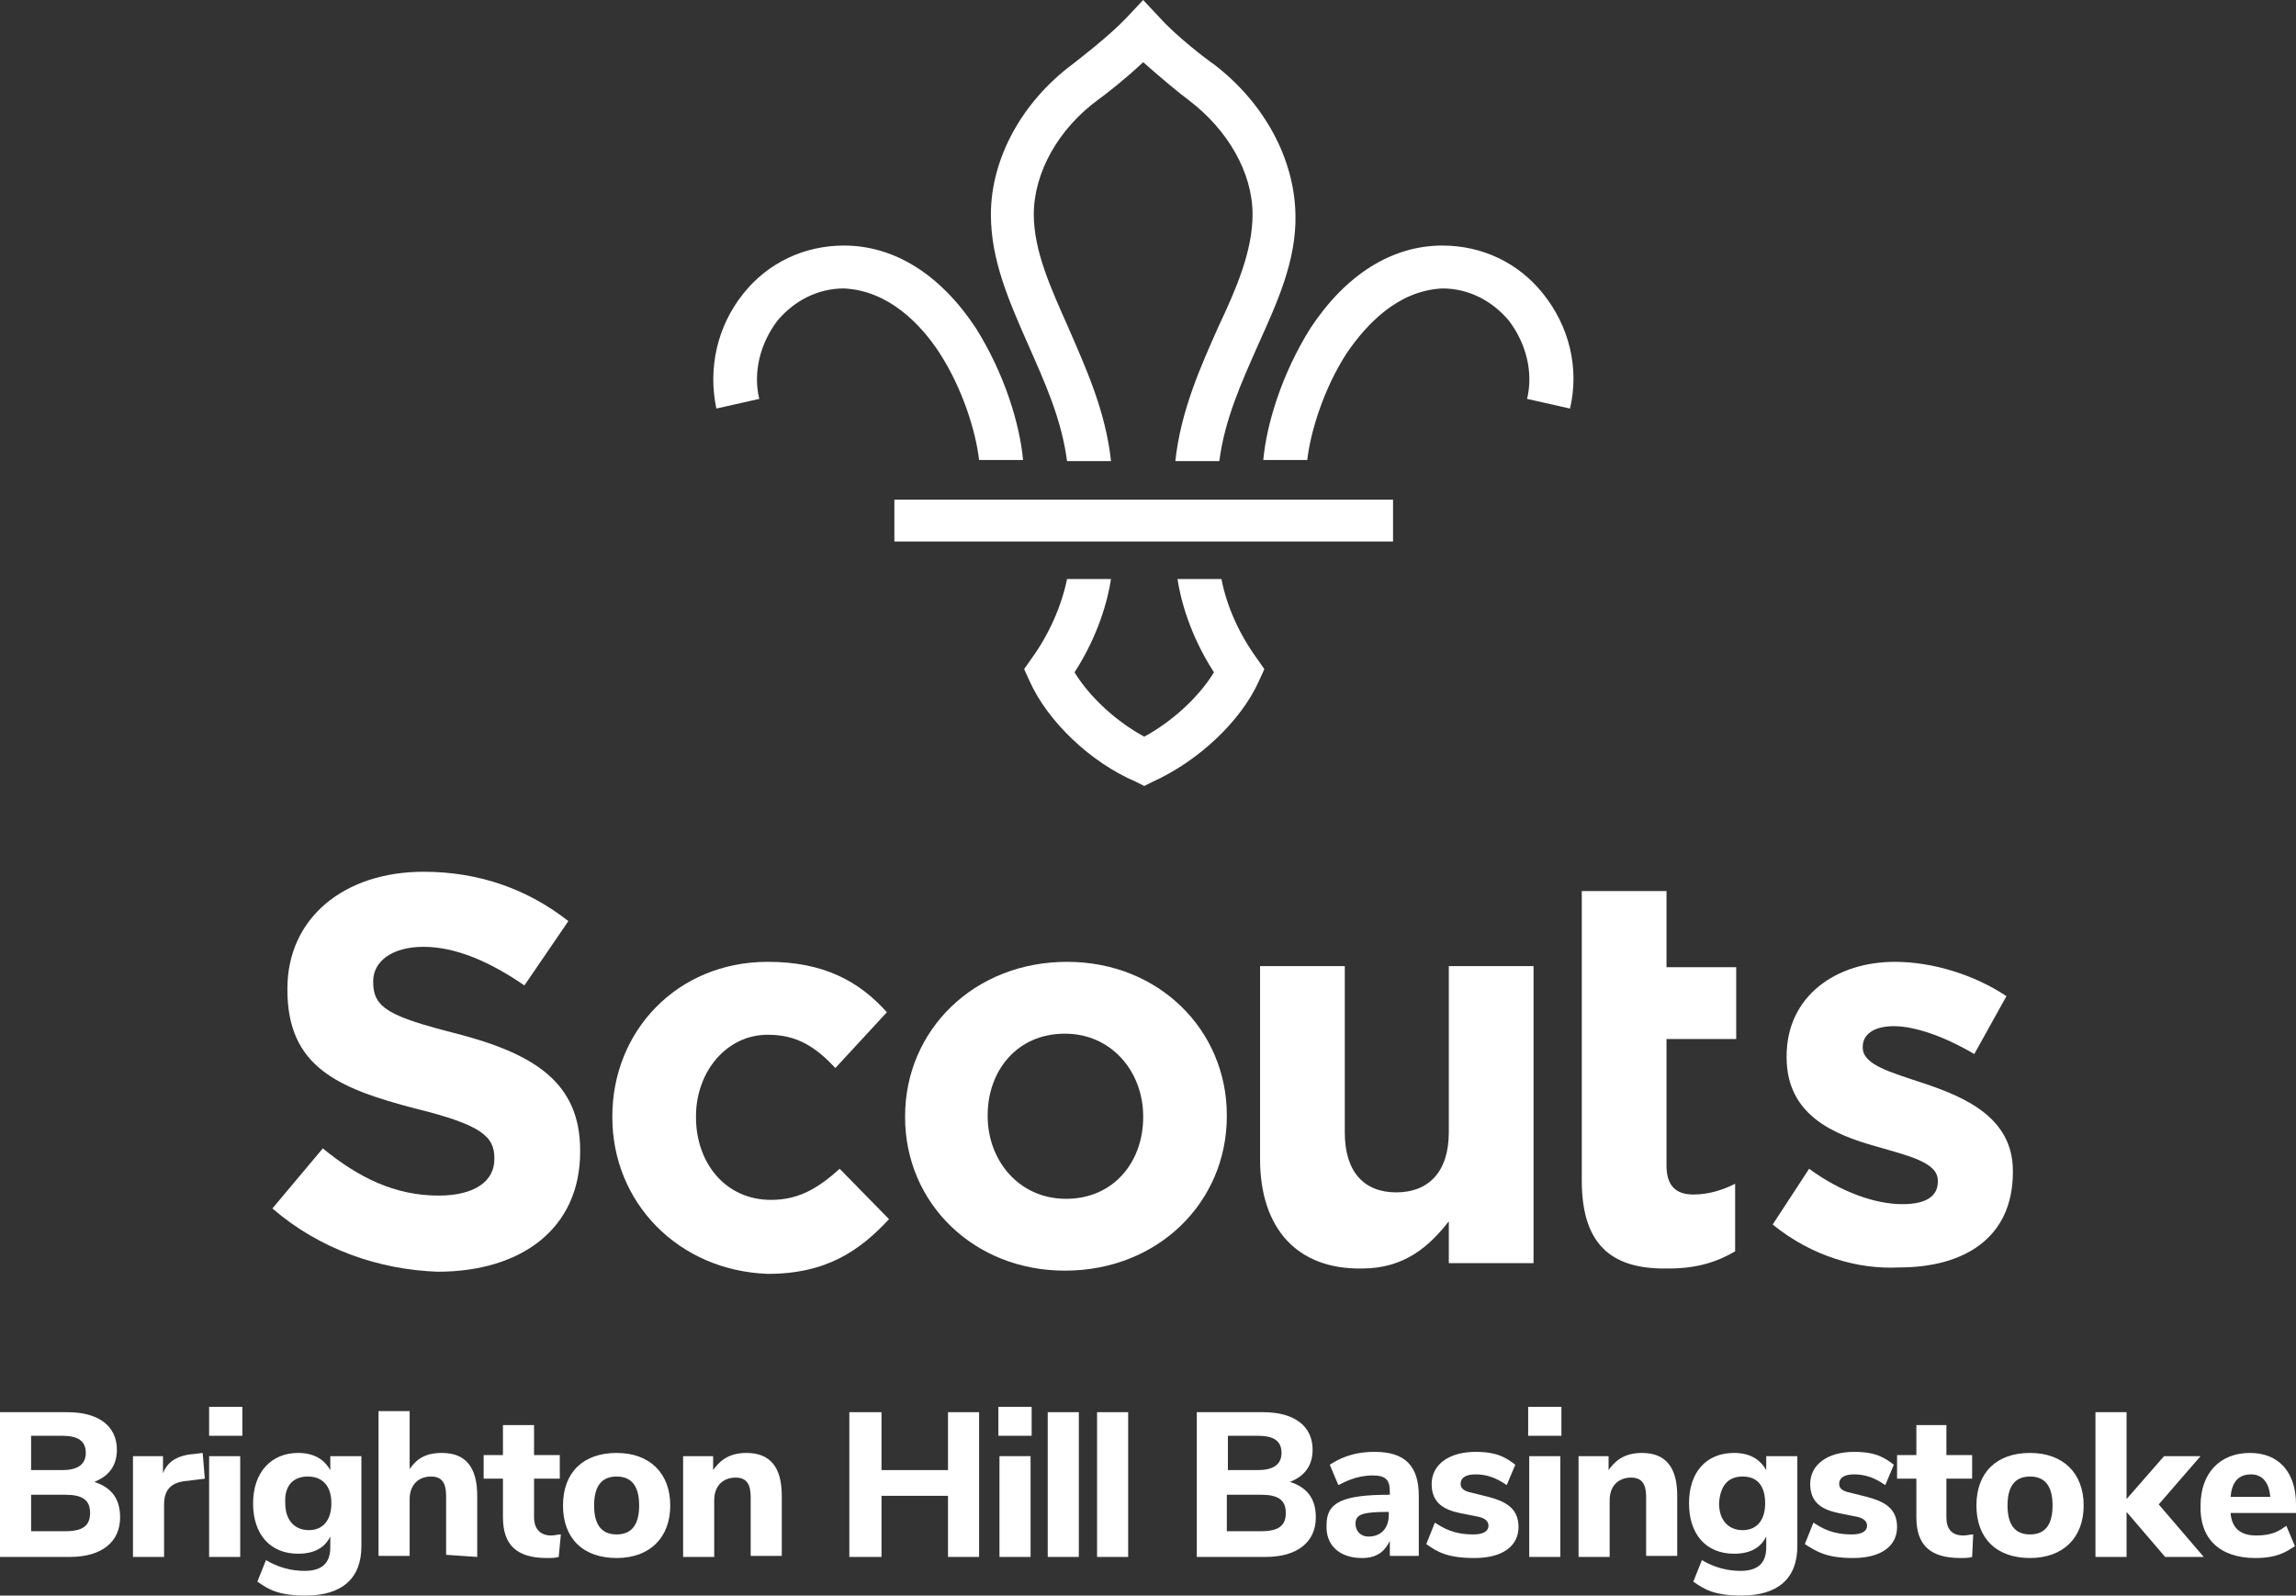 <?xml version="1.0" encoding="utf-8"?>
<!-- Generator: Adobe Illustrator 27.5.0, SVG Export Plug-In . SVG Version: 6.00 Build 0)  -->
<svg version="1.1" id="Layer_1" xmlns="http://www.w3.org/2000/svg" xmlns:xlink="http://www.w3.org/1999/xlink" x="0px" y="0px"
	 viewBox="0 0 214.1 148.8" style="enable-background:new 0 0 214.1 148.8;" xml:space="preserve">
<rect x="0" y="0" width="214.1" height="148.8" fill="#333333" stroke="none"/>
<style type="text/css">
	.st0{fill:white;}
</style>
<g>
	<path class="st0" d="M25.4,112.7l4.7-5.6c3.3,2.7,6.7,4.4,10.8,4.4c3.3,0,5.2-1.3,5.2-3.4V108c0-2-1.2-3.1-7.3-4.6
		c-7.3-1.9-12-3.9-12-11.1v-0.1c0-6.6,5.3-10.9,12.7-10.9c5.3,0,9.8,1.7,13.5,4.6l-4.1,6c-3.2-2.2-6.4-3.6-9.4-3.6s-4.7,1.4-4.7,3.2
		v0.1c0,2.4,1.5,3.2,7.8,4.8c7.3,1.9,11.5,4.6,11.5,10.9v0.1c0,7.2-5.5,11.2-13.3,11.2C35.3,118.4,29.8,116.5,25.4,112.7"/>
	<path class="st0" d="M57.1,104.2v-0.1c0-7.9,6-14.4,14.5-14.4c5.2,0,8.5,1.8,11.1,4.7l-4.8,5.2c-1.8-1.9-3.5-3.1-6.3-3.1
		c-3.9,0-6.7,3.5-6.7,7.6v0.1c0,4.2,2.7,7.7,7,7.7c2.6,0,4.4-1.1,6.4-2.9l4.6,4.7c-2.7,2.9-5.8,5.1-11.3,5.1
		C63.2,118.5,57.1,112.1,57.1,104.2"/>
	<path class="st0" d="M84.4,104.2v-0.1c0-8,6.4-14.4,15.1-14.4c8.6,0,14.9,6.4,14.9,14.3v0.1c0,8-6.4,14.4-15.1,14.4
		C90.8,118.5,84.4,112.2,84.4,104.2 M106.6,104.2v-0.1c0-4.1-2.9-7.7-7.3-7.7c-4.5,0-7.2,3.5-7.2,7.6v0.1c0,4.1,2.9,7.7,7.3,7.7
		C103.9,111.8,106.6,108.3,106.6,104.2"/>
	<path class="st0" d="M117.5,108.1v-18h7.9v15.5c0,3.7,1.8,5.6,4.8,5.6s4.9-1.9,4.9-5.6V90.1h7.9v27.7h-7.9v-3.9
		c-1.8,2.3-4.1,4.4-8.1,4.4C120.9,118.4,117.5,114.5,117.5,108.1"/>
	<path class="st0" d="M147.5,110.1v-27h7.9v7.1h6.5v6.7h-6.5v11.8c0,1.8,0.8,2.7,2.5,2.7c1.4,0,2.7-0.4,3.9-1v6.3
		c-1.7,1-3.6,1.6-6.2,1.6C150.7,118.4,147.5,116.5,147.5,110.1"/>
	<path class="st0" d="M165.3,114.2l3.4-5.2c3,2.2,6.2,3.3,8.7,3.3c2.3,0,3.3-0.8,3.3-2.1v-0.1c0-1.7-2.7-2.3-5.8-3.2
		c-3.9-1.1-8.3-2.9-8.3-8.3v-0.1c0-5.6,4.6-8.8,10.1-8.8c3.5,0,7.4,1.2,10.4,3.2l-3,5.4c-2.7-1.6-5.5-2.6-7.5-2.6
		c-1.9,0-2.9,0.8-2.9,1.9v0.1c0,1.6,2.6,2.3,5.6,3.3c3.9,1.3,8.4,3.2,8.4,8.2v0.1c0,6.2-4.6,8.9-10.6,8.9
		C173.3,118.4,169,117.2,165.3,114.2"/>
	<path class="st0" d="M87.6,32.9c2.2,3.4,3.4,7.4,3.7,10h4.1c-0.3-3.3-1.7-8-4.4-12.3c-3.3-5-7.6-7.7-12.3-7.7l0,0
		c-3.7,0-7.1,1.6-9.4,4.5c-2.4,3-3.3,6.9-2.5,10.7l4-0.9c-0.6-2.5,0.1-5.2,1.7-7.3c1.6-1.9,3.8-3,6.2-3l0,0
		C82.9,27.1,85.9,30.3,87.6,32.9L87.6,32.9z"/>
	<path class="st0" d="M117.2,61.4c-1.6-2.2-2.8-4.8-3.3-7.4h-4.1c0.3,2,1.2,5.3,3.4,8.7c-1.4,2.3-3.9,4.6-6.5,6l0,0l0,0
		c-2.6-1.4-5.1-3.7-6.5-6c2.2-3.4,3.1-6.7,3.4-8.7h-4.1c-0.5,2.5-1.7,5.2-3.3,7.4l-0.7,1l0.5,1.1c1.7,3.8,5.7,7.6,9.9,9.4l0.8,0.4
		l0,0l0,0l0.8-0.4c4.2-1.9,8.2-5.6,9.9-9.4l0.5-1.1L117.2,61.4L117.2,61.4z"/>
	<path class="st0" d="M125.6,32.9c-2.2,3.4-3.4,7.4-3.7,10h-4.1c0.3-3.3,1.7-8,4.4-12.3c3.3-5,7.6-7.7,12.3-7.7l0,0
		c3.7,0,7.1,1.6,9.4,4.5c2.4,3,3.4,6.9,2.5,10.7l-4-0.9c0.6-2.5-0.1-5.2-1.7-7.3c-1.6-1.9-3.8-3-6.2-3l0,0
		C130.3,27.1,127.4,30.3,125.6,32.9L125.6,32.9z"/>
	<path class="st0" d="M99.5,43h4.1c-0.5-4.7-2.4-8.8-4-12.5c-1.6-3.6-3.2-7.1-3.2-10.5c0-3.9,2.3-8,6-10.7c0.7-0.5,2.5-1.9,4.2-3.5
		c1.7,1.5,3.5,3,4.2,3.5c3.7,2.8,6,6.8,6,10.7c0,3.4-1.5,6.9-3.2,10.5c-1.6,3.6-3.5,7.8-4,12.5h4.1c0.5-3.9,2.1-7.4,3.6-10.8
		c1.8-4,3.6-7.9,3.5-12.2c-0.1-5.2-2.9-10.4-7.6-14c-0.6-0.4-3.5-2.6-5.1-4.4L106.6,0l-1.5,1.6c-1.7,1.8-4.6,4-5.1,4.4
		c-4.7,3.5-7.6,8.8-7.6,14c0,4.3,1.7,8.1,3.5,12.2C97.4,35.6,99,39.1,99.5,43L99.5,43z"/>
	<path class="st0" d="M83.4,46.6v3.9h46.5v-3.9H83.4z"/>
	<path class="st0" d="M6.5,145.2c3,0,4.7-1.4,4.7-3.7c0-2.1-1.2-2.9-2.4-3.3c1-0.4,2.1-1.2,2.1-3c0-2.2-1.7-3.5-4.6-3.5H0v13.5H6.5
		L6.5,145.2z M6.1,139.4c1.6,0,2.3,0.5,2.3,1.7s-0.7,1.7-2.3,1.7H2.9v-3.4H6.1L6.1,139.4z M5.8,133.9c1.5,0,2.2,0.5,2.2,1.6
		s-0.8,1.6-2.2,1.6H2.9v-3.2L5.8,133.9L5.8,133.9z M15.3,145.2v-4.9c0-1.5,0.8-2.1,2.2-2.2l1.6-0.2l-0.2-2.4l-0.8,0.1
		c-1.5,0.1-2.5,0.7-2.9,1.8v-1.6h-2.8v9.4L15.3,145.2L15.3,145.2z M22.4,145.2v-9.4h-2.9v9.4H22.4L22.4,145.2z M22.6,133.9v-2.7
		h-3.1v2.7H22.6L22.6,133.9z M28.5,148.8c3.4,0,5.2-1.6,5.2-4.6v-8.4h-2.9v1.3c-0.4-0.7-1.2-1.6-3-1.6c-2.5,0-4.2,1.8-4.2,4.7
		s1.6,4.7,4.2,4.7c1.8,0,2.6-0.8,3-1.6v1c0,1.5-0.8,2.2-2.4,2.2c-1.2,0-2.4-0.3-3.6-1l-0.8,2C25,148.2,25.9,148.8,28.5,148.8
		L28.5,148.8z M28.7,137.7c1.4,0,2.2,0.9,2.2,2.5s-0.8,2.5-2.1,2.5s-2.2-0.9-2.2-2.5C26.5,138.6,27.3,137.7,28.7,137.7L28.7,137.7z
		 M44.5,145.2v-5.7c0-2.7-1.1-4-3.3-4c-1.8,0-2.5,0.8-3,1.5v-5.4h-2.9v13.5h2.9v-5.3c0-1.3,0.8-2.1,2-2.1c1,0,1.4,0.6,1.4,1.8v5.5
		L44.5,145.2L44.5,145.2z M51,145.3c0.4,0,0.8,0,1.1-0.1l0.2-2.1c-0.3,0-0.6,0.1-0.9,0.1c-1,0-1.6-0.6-1.6-1.7v-3.6h2.4v-2.2h-2.4
		v-2.8h-2.9v2.8h-1.8v2.2h1.8v3.6C46.9,144.1,48.2,145.3,51,145.3L51,145.3z M57.5,145.3c3.1,0,5-1.9,5-4.9s-1.9-4.9-5-4.9
		s-5,1.8-5,4.9S54.4,145.3,57.5,145.3L57.5,145.3z M57.5,137.7c1.4,0,2.1,0.9,2.1,2.7s-0.7,2.7-2.1,2.7c-1.4,0-2.1-0.9-2.1-2.7
		S56.1,137.7,57.5,137.7L57.5,137.7z M72.9,145.2v-5.7c0-2.7-1.1-4-3.3-4c-1.8,0-2.6,0.9-3.1,1.6v-1.3h-2.8v9.4h2.9v-5.3
		c0-1.3,0.8-2.1,2-2.1c1,0,1.4,0.6,1.4,1.8v5.5h2.9C72.9,145.1,72.9,145.2,72.9,145.2z"/>
	<path class="st0" d="M91.3,145.2v-13.5h-2.9v5.4h-6.2v-5.4h-3v13.5h3v-5.7h6.2v5.7H91.3z"/>
	<path class="st0" d="M96.1,145.2v-9.4h-2.9v9.4H96.1L96.1,145.2z M96.2,133.9v-2.7h-3.1v2.7H96.2L96.2,133.9z M100.6,145.2v-13.5
		h-2.9v13.5H100.6L100.6,145.2z M105.2,145.2v-13.5h-2.9v13.5H105.2L105.2,145.2z"/>
	<path class="st0" d="M118,145.2c3,0,4.7-1.4,4.7-3.7c0-2.1-1.2-2.9-2.4-3.3c1-0.4,2.1-1.2,2.1-3c0-2.2-1.7-3.5-4.6-3.5h-6.2v13.5
		H118L118,145.2z M117.6,139.4c1.6,0,2.3,0.5,2.3,1.7s-0.7,1.7-2.3,1.7h-3.2v-3.4H117.6L117.6,139.4z M117.3,133.9
		c1.5,0,2.2,0.5,2.2,1.6s-0.8,1.6-2.2,1.6h-2.8v-3.2L117.3,133.9L117.3,133.9z M127,145.3c1.6,0,2.2-0.8,2.6-1.6v1.4h2.7v-5.6
		c0-2.8-1.3-4.1-4.1-4.1c-2.2,0-3.4,0.7-4.2,1.2l0.8,1.9c0.6-0.3,1.7-0.9,3.2-0.9c1.2,0,1.6,0.4,1.6,1.5v0.3c-4.4,0-5.9,0.7-5.9,2.8
		C123.6,144.1,124.9,145.3,127,145.3L127,145.3z M129.5,141v0.3c0,1.2-0.7,2-1.9,2c-0.7,0-1.2-0.5-1.2-1.2
		C126.4,141.2,127.1,141,129.5,141L129.5,141z M137.5,145.3c2.6,0,4.1-1.1,4.1-2.9c0-1.8-1.3-2.4-2.8-2.8l-1.6-0.4
		c-0.5-0.1-1-0.3-1-0.8c0-0.6,0.5-0.9,1.4-0.9c1,0,1.9,0.3,2.9,1l0.8-1.9c-0.8-0.6-1.6-1.2-3.7-1.2c-2.5,0-4.1,1.2-4.1,3
		s1.2,2.4,2.6,2.7l1.5,0.3c0.6,0.1,1.2,0.3,1.2,0.9c0,0.5-0.5,0.8-1.4,0.8c-1.9,0-2.8-0.6-3.6-1.1l-0.8,2
		C134,144.7,134.9,145.3,137.5,145.3L137.5,145.3z M145.5,145.2v-9.4h-2.9v9.4H145.5L145.5,145.2z M145.6,133.9v-2.7h-3.1v2.7H145.6
		L145.6,133.9z M156.4,145.2v-5.7c0-2.7-1.1-4-3.3-4c-1.8,0-2.6,0.9-3.1,1.6v-1.3h-2.8v9.4h2.9v-5.3c0-1.3,0.8-2.1,2-2.1
		c1,0,1.4,0.6,1.4,1.8v5.5h2.9L156.4,145.2L156.4,145.2z M162.4,148.8c3.4,0,5.2-1.6,5.2-4.6v-8.4h-2.9v1.3c-0.4-0.7-1.2-1.6-3-1.6
		c-2.6,0-4.2,1.8-4.2,4.7s1.6,4.7,4.2,4.7c1.8,0,2.6-0.8,3-1.6v1c0,1.5-0.8,2.2-2.4,2.2c-1.2,0-2.4-0.3-3.6-1l-0.8,2
		C158.9,148.2,159.8,148.8,162.4,148.8L162.4,148.8z M162.5,137.7c1.4,0,2.1,0.9,2.1,2.5s-0.8,2.5-2.1,2.5s-2.2-0.9-2.2-2.5
		C160.4,138.6,161.1,137.7,162.5,137.7L162.5,137.7z M172.8,145.3c2.6,0,4.1-1.1,4.1-2.9c0-1.8-1.3-2.4-2.8-2.8l-1.6-0.4
		c-0.5-0.1-1-0.3-1-0.8c0-0.6,0.5-0.9,1.4-0.9c1,0,1.9,0.3,2.9,1l0.8-1.9c-0.8-0.6-1.6-1.2-3.7-1.2c-2.5,0-4.1,1.2-4.1,3
		s1.2,2.4,2.6,2.7l1.5,0.3c0.6,0.1,1.2,0.3,1.2,0.9c0,0.5-0.5,0.8-1.4,0.8c-1.9,0-2.8-0.6-3.6-1.1l-0.8,2
		C169.4,144.7,170.3,145.3,172.8,145.3L172.8,145.3z M182.8,145.3c0.4,0,0.8,0,1.1-0.1l0.1-2.1c-0.3,0-0.6,0.1-0.9,0.1
		c-1.1,0-1.6-0.6-1.6-1.7v-3.6h2.4v-2.2h-2.4v-2.8h-2.8v2.8h-1.8v2.2h1.8v3.6C178.7,144.1,180,145.3,182.8,145.3L182.8,145.3z
		 M189.3,145.3c3.1,0,5-1.9,5-4.9s-1.9-4.9-5-4.9s-5,1.8-5,4.9S186.2,145.3,189.3,145.3L189.3,145.3z M189.3,137.7
		c1.4,0,2.1,0.9,2.1,2.7s-0.7,2.7-2.1,2.7c-1.4,0-2.1-0.9-2.1-2.7S187.9,137.7,189.3,137.7L189.3,137.7z M205.5,145.2l-4.2-4.9
		l3.9-4.5h-3.4l-3.5,4v-8.1h-2.9v13.5h2.9V141l3.6,4.2H205.5L205.5,145.2z"/>
	<path class="st0" d="M210.3,145.3c2.1,0,2.9-0.6,3.7-1.1l-0.8-1.9c-0.6,0.4-1.2,0.9-2.8,0.9s-2.3-0.8-2.4-2.1h6.1v-0.8
		c0-3-1.6-4.8-4.3-4.8c-2.8,0-4.6,1.9-4.6,4.9C205.1,143.5,207,145.3,210.3,145.3L210.3,145.3z M209.9,137.5c1.1,0,1.7,0.8,1.8,2.1
		H208C208.1,138.4,208.6,137.5,209.9,137.5L209.9,137.5z"/>
</g>
</svg>
